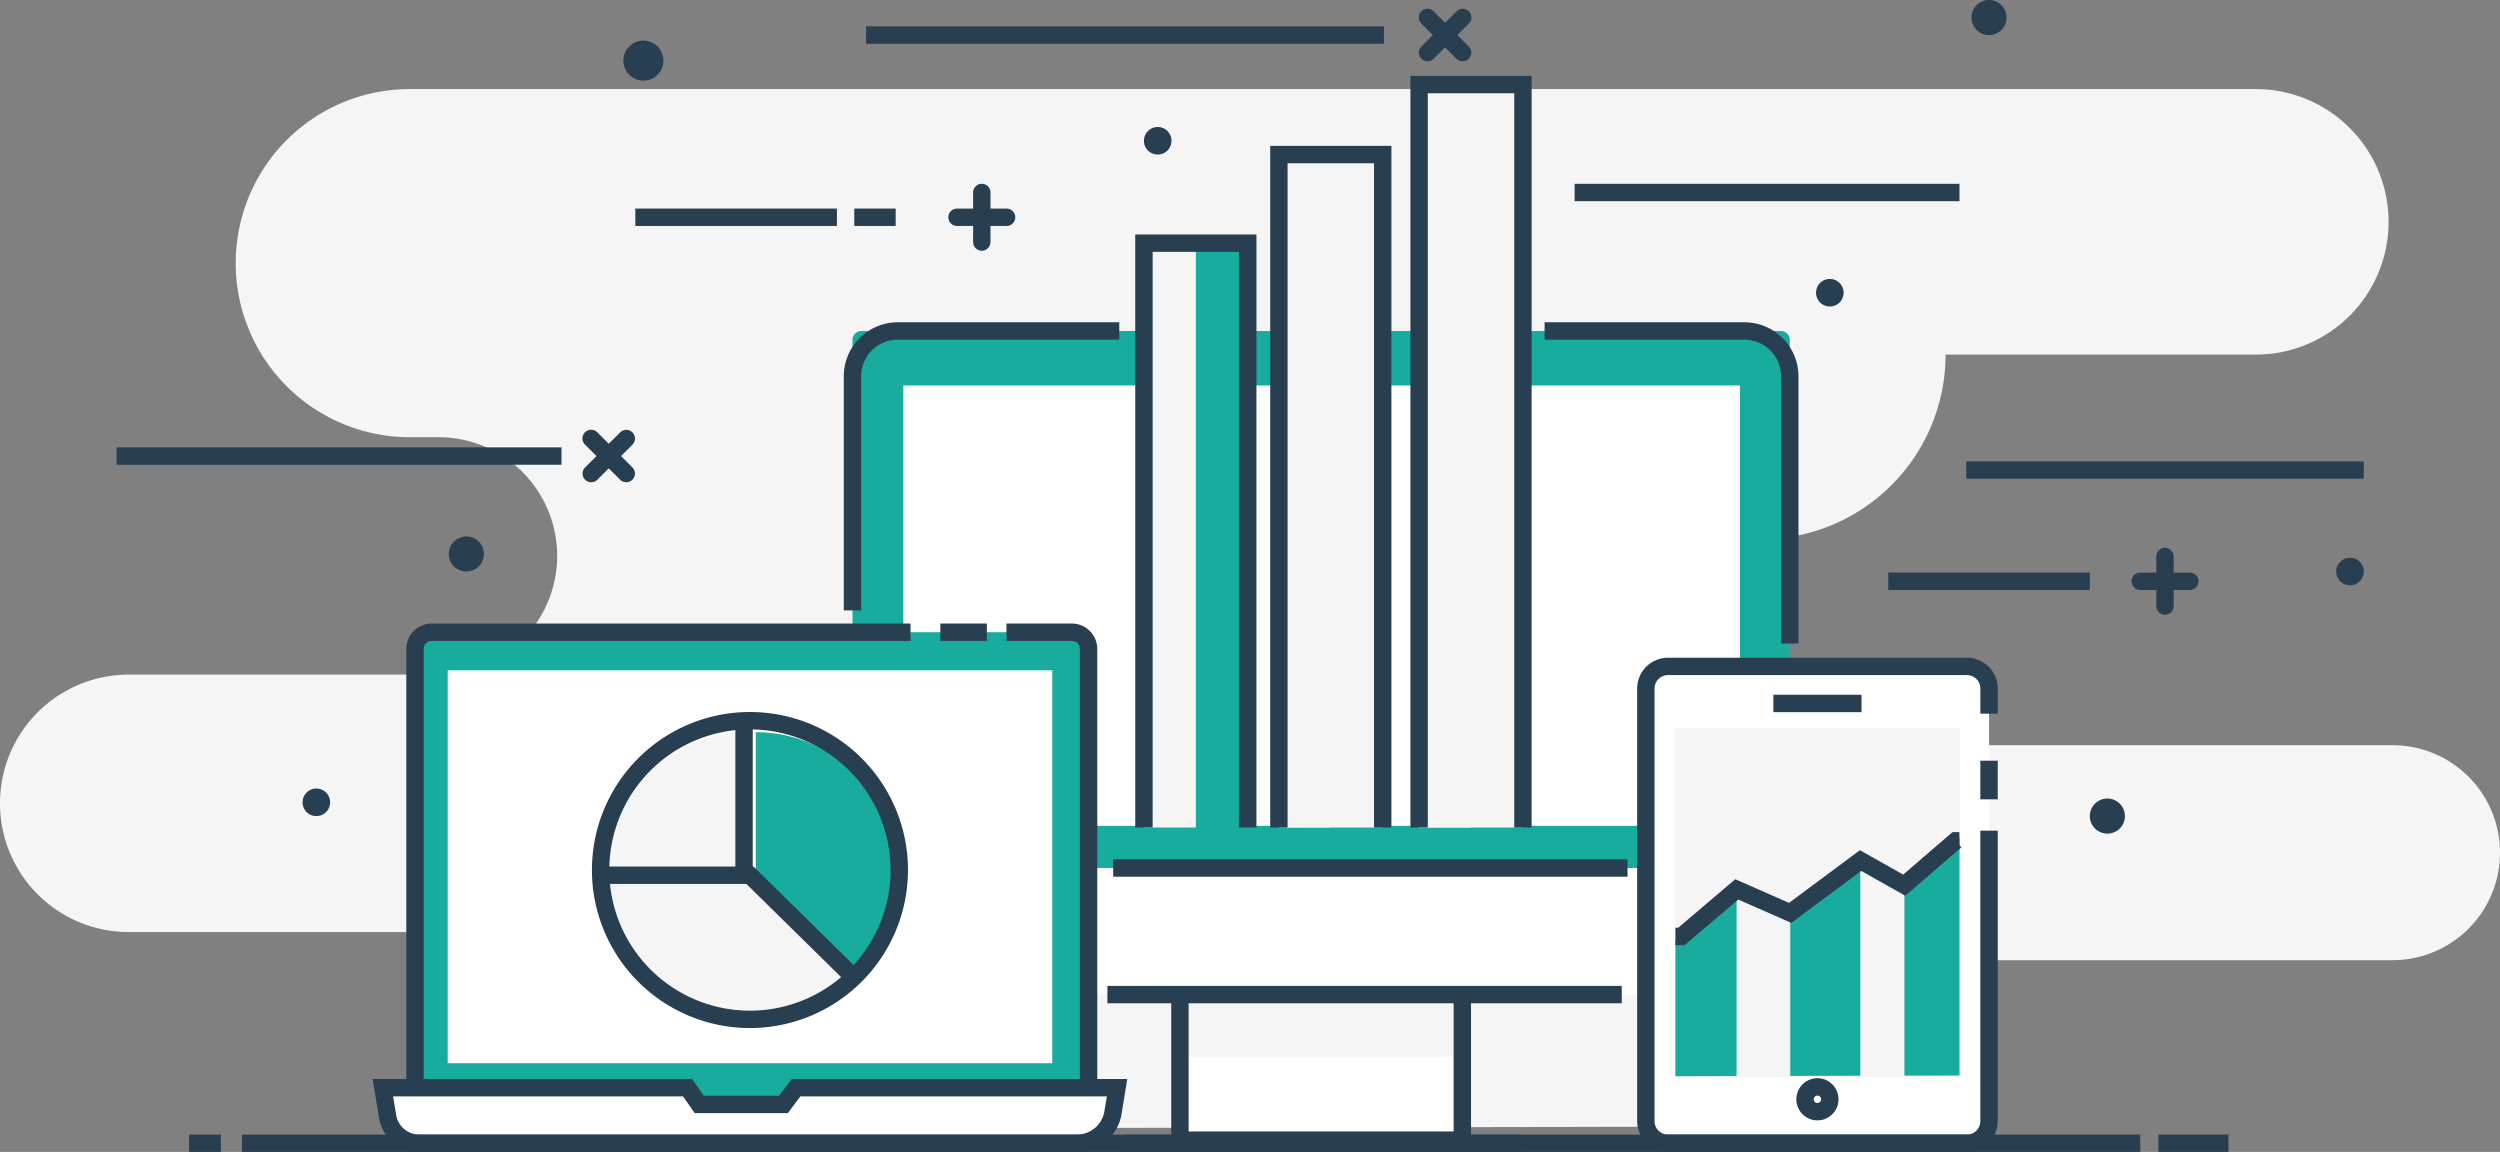 <svg xmlns="http://www.w3.org/2000/svg" width="552.136" height="254.414" viewBox="0 0 552.136 254.414">
  <rect x="0" y="0" width="552.136" height="254.414" fill="#808080" stroke="none"/>
  <g id="Group_1252" data-name="Group 1252" transform="translate(-526.073 -135.293)">
    <g id="Group_1170" data-name="Group 1170" transform="translate(526.073 154.963)">
      <path id="Path_798" data-name="Path 798" d="M1053.6,172.3h0a29.321,29.321,0,0,1-29.32,29.323H955.759A40.775,40.775,0,0,1,914.985,242.4H858.476a22.745,22.745,0,0,0-22.746,22.746h0a22.746,22.746,0,0,0,22.746,22.746H1054.47a23.738,23.738,0,0,1,23.739,23.738h0a23.738,23.738,0,0,1-23.739,23.739H926.759a36.7,36.7,0,0,0-36.7,36.785h0l-248.134.522.732-43.518H554.5a28.431,28.431,0,0,1-28.43-28.429h0a28.429,28.429,0,0,1,28.43-28.429h68.411a26.218,26.218,0,0,0,26.216-26.216h0a26.216,26.216,0,0,0-26.216-26.216h-6.339a38.443,38.443,0,0,1-38.441-38.443h0a38.44,38.44,0,0,1,38.441-38.441H1024.28A29.318,29.318,0,0,1,1053.6,172.3Z" transform="translate(-526.073 -142.979)" fill="#f5f5f5"/>
    </g>
    <g id="Group_1173" data-name="Group 1173" transform="translate(735.52 175.886)">
      <g id="Group_1171" data-name="Group 1171" transform="translate(0 5.471)">
        <path id="Path_799" data-name="Path 799" d="M620.773,157.132H609.835a1.919,1.919,0,1,1,0-3.839h10.938a1.919,1.919,0,1,1,0,3.839Z" transform="translate(-607.916 -153.293)" fill="#283e51"/>
      </g>
      <g id="Group_1172" data-name="Group 1172" transform="translate(5.469)">
        <path id="Path_800" data-name="Path 800" d="M611.972,165.934a1.92,1.92,0,0,1-1.919-1.919v-10.94a1.919,1.919,0,1,1,3.839,0v10.94A1.92,1.92,0,0,1,611.972,165.934Z" transform="translate(-610.053 -151.155)" fill="#283e51"/>
      </g>
    </g>
    <g id="Group_1176" data-name="Group 1176" transform="translate(996.836 256.281)">
      <g id="Group_1174" data-name="Group 1174" transform="translate(0 5.471)">
        <path id="Path_801" data-name="Path 801" d="M722.884,188.547H711.946a1.919,1.919,0,0,1,0-3.839h10.938a1.919,1.919,0,1,1,0,3.839Z" transform="translate(-710.027 -184.708)" fill="#283e51"/>
      </g>
      <g id="Group_1175" data-name="Group 1175" transform="translate(5.469)">
        <path id="Path_802" data-name="Path 802" d="M714.083,197.349a1.92,1.92,0,0,1-1.919-1.919v-10.94a1.919,1.919,0,1,1,3.839,0v10.94A1.92,1.92,0,0,1,714.083,197.349Z" transform="translate(-712.164 -182.57)" fill="#283e51"/>
      </g>
    </g>
    <g id="Group_1179" data-name="Group 1179" transform="translate(839.437 137.246)">
      <g id="Group_1177" data-name="Group 1177">
        <path id="Path_803" data-name="Path 803" d="M650.441,147.631a1.919,1.919,0,0,1-1.356-3.276l7.734-7.736a1.92,1.92,0,1,1,2.715,2.715l-7.734,7.734A1.914,1.914,0,0,1,650.441,147.631Z" transform="translate(-648.522 -136.056)" fill="#283e51"/>
      </g>
      <g id="Group_1178" data-name="Group 1178">
        <path id="Path_804" data-name="Path 804" d="M658.175,147.631a1.913,1.913,0,0,1-1.356-.563l-7.734-7.734a1.92,1.92,0,1,1,2.715-2.715l7.734,7.736a1.919,1.919,0,0,1-1.359,3.276Z" transform="translate(-648.522 -136.056)" fill="#283e51"/>
      </g>
    </g>
    <g id="Group_1182" data-name="Group 1182" transform="translate(654.734 230.225)">
      <g id="Group_1180" data-name="Group 1180">
        <path id="Path_805" data-name="Path 805" d="M578.269,183.963a1.919,1.919,0,0,1-1.359-3.276l7.736-7.736a1.919,1.919,0,0,1,2.713,2.715l-7.734,7.734A1.909,1.909,0,0,1,578.269,183.963Z" transform="translate(-576.348 -172.388)" fill="#283e51"/>
      </g>
      <g id="Group_1181" data-name="Group 1181">
        <path id="Path_806" data-name="Path 806" d="M586,183.963a1.9,1.9,0,0,1-1.356-.563l-7.736-7.734a1.92,1.92,0,1,1,2.715-2.715l7.734,7.736A1.919,1.919,0,0,1,586,183.963Z" transform="translate(-576.348 -172.388)" fill="#283e51"/>
      </g>
    </g>
    <g id="Group_1183" data-name="Group 1183" transform="translate(666.39 181.358)">
      <rect id="Rectangle_10237" data-name="Rectangle 10237" width="44.519" height="3.839" fill="#283e51"/>
    </g>
    <g id="Group_1184" data-name="Group 1184" transform="translate(943.101 261.753)">
      <rect id="Rectangle_10238" data-name="Rectangle 10238" width="44.518" height="3.839" fill="#283e51"/>
    </g>
    <g id="Group_1185" data-name="Group 1185" transform="translate(873.835 175.887)">
      <rect id="Rectangle_10239" data-name="Rectangle 10239" width="84.998" height="3.839" fill="#283e51"/>
    </g>
    <g id="Group_1186" data-name="Group 1186" transform="translate(717.358 141.116)">
      <rect id="Rectangle_10240" data-name="Rectangle 10240" width="114.364" height="3.839" fill="#283e51"/>
    </g>
    <g id="Group_1187" data-name="Group 1187" transform="translate(551.823 234.092)">
      <rect id="Rectangle_10241" data-name="Rectangle 10241" width="98.259" height="3.839" fill="#283e51"/>
    </g>
    <g id="Group_1188" data-name="Group 1188" transform="translate(960.325 237.179)">
      <rect id="Rectangle_10242" data-name="Rectangle 10242" width="87.798" height="3.839" fill="#283e51"/>
    </g>
    <g id="Group_1189" data-name="Group 1189" transform="translate(714.747 181.358)">
      <rect id="Rectangle_10243" data-name="Rectangle 10243" width="9.137" height="3.839" fill="#283e51"/>
    </g>
    <g id="Group_1190" data-name="Group 1190" transform="translate(592.902 309.445)">
      <path id="Path_807" data-name="Path 807" d="M558.27,206.387a3.042,3.042,0,1,1-3.043-3.043A3.041,3.041,0,0,1,558.27,206.387Z" transform="translate(-552.187 -203.344)" fill="#283e51"/>
    </g>
    <g id="Group_1191" data-name="Group 1191" transform="translate(1042.041 258.472)">
      <path id="Path_808" data-name="Path 808" d="M733.774,186.469a3.042,3.042,0,1,1-3.043-3.043A3.041,3.041,0,0,1,733.774,186.469Z" transform="translate(-727.691 -183.426)" fill="#283e51"/>
    </g>
    <g id="Group_1192" data-name="Group 1192" transform="translate(927.159 196.902)">
      <path id="Path_809" data-name="Path 809" d="M688.883,162.407a3.042,3.042,0,1,1-3.043-3.04A3.042,3.042,0,0,1,688.883,162.407Z" transform="translate(-682.8 -159.367)" fill="#283e51"/>
    </g>
    <g id="Group_1193" data-name="Group 1193" transform="translate(663.747 144.26)">
      <path id="Path_810" data-name="Path 810" d="M588.712,143.217a4.421,4.421,0,1,1-4.42-4.42A4.419,4.419,0,0,1,588.712,143.217Z" transform="translate(-579.87 -138.797)" fill="#283e51"/>
    </g>
    <g id="Group_1194" data-name="Group 1194" transform="translate(778.719 163.344)">
      <path id="Path_811" data-name="Path 811" d="M630.879,149.294a3.042,3.042,0,1,1-3.043-3.04A3.042,3.042,0,0,1,630.879,149.294Z" transform="translate(-624.796 -146.254)" fill="#283e51"/>
    </g>
    <g id="Group_1195" data-name="Group 1195" transform="translate(625.191 253.763)">
      <path id="Path_812" data-name="Path 812" d="M572.556,185.463a3.876,3.876,0,1,1-3.877-3.877A3.876,3.876,0,0,1,572.556,185.463Z" transform="translate(-564.804 -181.586)" fill="#283e51"/>
    </g>
    <g id="Group_1196" data-name="Group 1196" transform="translate(987.621 311.653)">
      <path id="Path_813" data-name="Path 813" d="M714.175,208.082a3.874,3.874,0,1,1-3.874-3.874A3.877,3.877,0,0,1,714.175,208.082Z" transform="translate(-706.426 -204.207)" fill="#283e51"/>
    </g>
    <g id="Group_1197" data-name="Group 1197" transform="translate(961.487 135.293)">
      <path id="Path_814" data-name="Path 814" d="M703.963,139.168a3.875,3.875,0,1,1-3.874-3.875A3.875,3.875,0,0,1,703.963,139.168Z" transform="translate(-696.214 -135.293)" fill="#283e51"/>
    </g>
    <g id="Group_1209" data-name="Group 1209" transform="translate(712.427 206.47)">
      <g id="Group_1198" data-name="Group 1198" transform="translate(1.919 1.92)">
        <path id="Rectangle_10244" data-name="Rectangle 10244" d="M1.974,0H205.032a1.973,1.973,0,0,1,1.973,1.973V123.127a0,0,0,0,1,0,0H0a0,0,0,0,1,0,0V1.974A1.974,1.974,0,0,1,1.974,0Z" fill="#17ac9d"/>
      </g>
      <g id="Group_1199" data-name="Group 1199">
        <path id="Path_815" data-name="Path 815" d="M602.731,226.734h-3.839v-51.7a11.942,11.942,0,0,1,11.928-11.931h48.915v3.839H610.82a8.1,8.1,0,0,0-8.089,8.092Z" transform="translate(-598.892 -163.106)" fill="#283e51"/>
      </g>
      <g id="Group_1200" data-name="Group 1200" transform="translate(154.774)">
        <path id="Path_816" data-name="Path 816" d="M715.442,234.061H711.6V175.037a8.1,8.1,0,0,0-8.089-8.092H659.371v-3.839h44.143a11.942,11.942,0,0,1,11.928,11.931Z" transform="translate(-659.371 -163.106)" fill="#283e51"/>
      </g>
      <g id="Group_1201" data-name="Group 1201" transform="translate(13.152 13.96)">
        <rect id="Rectangle_10245" data-name="Rectangle 10245" width="184.77" height="97.25" fill="#fff"/>
      </g>
      <g id="Group_1202" data-name="Group 1202" transform="translate(74.239 143.708)">
        <rect id="Rectangle_10246" data-name="Rectangle 10246" width="62.366" height="36.919" fill="#fff"/>
      </g>
      <g id="Group_1203" data-name="Group 1203" transform="translate(74.239 143.708)">
        <rect id="Rectangle_10247" data-name="Rectangle 10247" width="62.366" height="18.46" fill="#f5f5f5"/>
      </g>
      <g id="Group_1204" data-name="Group 1204" transform="translate(72.319 141.789)">
        <path id="Path_817" data-name="Path 817" d="M693.358,259.27H627.151V218.511h66.207Zm-62.369-3.839h58.53V222.35H630.99Z" transform="translate(-627.151 -218.511)" fill="#283e51"/>
      </g>
      <g id="Group_1205" data-name="Group 1205" transform="translate(1.919 120.526)">
        <path id="Rectangle_10248" data-name="Rectangle 10248" d="M0,0H207.005a0,0,0,0,1,0,0V25.955a2,2,0,0,1-2,2H2a2,2,0,0,1-2-2V0A0,0,0,0,1,0,0Z" fill="#fff"/>
      </g>
      <g id="Group_1206" data-name="Group 1206" transform="translate(58.22 146.562)">
        <rect id="Rectangle_10249" data-name="Rectangle 10249" width="113.596" height="3.839" fill="#283e51"/>
      </g>
      <g id="Group_1207" data-name="Group 1207" transform="translate(59.5 118.606)">
        <rect id="Rectangle_10250" data-name="Rectangle 10250" width="113.596" height="3.839" fill="#283e51"/>
      </g>
      <g id="Group_1208" data-name="Group 1208" transform="translate(62.113 179.398)">
        <rect id="Rectangle_10251" data-name="Rectangle 10251" width="87.432" height="3.839" fill="#283e51"/>
      </g>
    </g>
    <g id="Group_1217" data-name="Group 1217" transform="translate(608.367 273.002)">
      <g id="Group_1210" data-name="Group 1210" transform="translate(9.359 1.918)">
        <rect id="Rectangle_10252" data-name="Rectangle 10252" width="148.766" height="106.931" rx="1" fill="#17ac9d"/>
      </g>
      <g id="Group_1211" data-name="Group 1211" transform="translate(125.38)">
        <rect id="Rectangle_10253" data-name="Rectangle 10253" width="10.274" height="3.839" fill="#283e51"/>
      </g>
      <g id="Group_1212" data-name="Group 1212" transform="translate(7.44 0.001)">
        <path id="Path_818" data-name="Path 818" d="M564.976,291.695h-3.839V194.719a5.623,5.623,0,0,1,5.617-5.615H672.493v3.839H566.754a1.779,1.779,0,0,0-1.779,1.776Z" transform="translate(-561.137 -189.104)" fill="#283e51"/>
      </g>
      <g id="Group_1213" data-name="Group 1213" transform="translate(139.987 0.001)">
        <path id="Path_819" data-name="Path 819" d="M627.372,299.871v-3.839a1.781,1.781,0,0,0,1.779-1.779V194.719a1.779,1.779,0,0,0-1.779-1.776H612.931V189.1h14.441a5.623,5.623,0,0,1,5.617,5.615v99.535A5.625,5.625,0,0,1,627.372,299.871Z" transform="translate(-612.931 -189.104)" fill="#283e51"/>
      </g>
      <g id="Group_1214" data-name="Group 1214" transform="translate(16.583 10.332)">
        <rect id="Rectangle_10254" data-name="Rectangle 10254" width="133.51" height="86.773" fill="#fff"/>
      </g>
      <g id="Group_1215" data-name="Group 1215" transform="translate(2.26 102.512)">
        <path id="Path_820" data-name="Path 820" d="M712.38,241.435H567.172a7.116,7.116,0,0,1-7.022-5.965l-1.037-6.308h67.3l2.575,3.7h18.6l2.782-3.7h70.9l-.9,5.487A8.1,8.1,0,0,1,712.38,241.435Z" transform="translate(-559.113 -229.161)" fill="#fff"/>
      </g>
      <g id="Group_1216" data-name="Group 1216" transform="translate(0 100.593)">
        <path id="Path_821" data-name="Path 821" d="M713.754,244.523H568.549a9.005,9.005,0,0,1-8.919-7.575l-1.4-8.537h70.563l2.577,3.7h16.637l2.782-3.7H724.9l-1.264,7.716A9.98,9.98,0,0,1,713.754,244.523Zm-151-12.274.671,4.079a5.176,5.176,0,0,0,5.129,4.356H713.754a6.156,6.156,0,0,0,6.1-5.177l.535-3.258H652.706l-2.784,3.7H629.364l-2.574-3.7Z" transform="translate(-558.23 -228.411)" fill="#283e51"/>
      </g>
    </g>
    <g id="Group_1224" data-name="Group 1224" transform="translate(887.645 280.552)">
      <g id="Group_1218" data-name="Group 1218" transform="translate(1.92 1.918)">
        <rect id="Rectangle_10255" data-name="Rectangle 10255" width="105.318" height="75.795" rx="1.913" transform="translate(75.795 0) rotate(90)" fill="#fff"/>
      </g>
      <g id="Group_1219" data-name="Group 1219">
        <path id="Path_822" data-name="Path 822" d="M740.18,301.209H674.175a6.822,6.822,0,0,1-6.815-6.815V198.866a6.822,6.822,0,0,1,6.815-6.812H740.18A6.822,6.822,0,0,1,747,198.866v5.551h-3.839v-5.551a2.978,2.978,0,0,0-2.976-2.974H674.175a2.978,2.978,0,0,0-2.976,2.974v95.527a2.979,2.979,0,0,0,2.976,2.976H740.18a2.979,2.979,0,0,0,2.976-2.976V230.249H747v64.145A6.822,6.822,0,0,1,740.18,301.209Z" transform="translate(-667.36 -192.054)" fill="#283e51"/>
      </g>
      <g id="Group_1220" data-name="Group 1220" transform="translate(75.797 22.747)">
        <rect id="Rectangle_10256" data-name="Rectangle 10256" width="3.839" height="8.53" fill="#283e51"/>
      </g>
      <g id="Group_1221" data-name="Group 1221" transform="translate(30.087 8.182)">
        <rect id="Rectangle_10257" data-name="Rectangle 10257" width="19.462" height="3.839" fill="#283e51"/>
      </g>
      <g id="Group_1222" data-name="Group 1222" transform="translate(8.402 15.554)">
        <rect id="Rectangle_10258" data-name="Rectangle 10258" width="77.022" height="62.831" transform="translate(62.831 0) rotate(90)" fill="#f5f5f5"/>
      </g>
      <g id="Group_1223" data-name="Group 1223" transform="translate(35.162 92.866)">
        <path id="Path_823" data-name="Path 823" d="M685.755,237.655A4.656,4.656,0,1,1,690.41,233,4.663,4.663,0,0,1,685.755,237.655Zm0-5.474a.818.818,0,1,0,.816.816A.817.817,0,0,0,685.755,232.181Z" transform="translate(-681.1 -228.342)" fill="#283e51"/>
      </g>
    </g>
    <g id="Group_1231" data-name="Group 1231" transform="translate(656.806 292.542)">
      <g id="Group_1225" data-name="Group 1225" transform="translate(36.176 4.458)">
        <path id="Path_824" data-name="Path 824" d="M591.294,198.481v30.96l.015.015,21.845,21.9a30.867,30.867,0,0,0,9.1-21.829c0-.031,0-.061,0-.092A30.958,30.958,0,0,0,591.294,198.481Z" transform="translate(-591.294 -198.481)" fill="#17ac9d"/>
      </g>
      <g id="Group_1226" data-name="Group 1226" transform="translate(3.716 4.458)">
        <path id="Path_825" data-name="Path 825" d="M587.705,207.52a30.855,30.855,0,0,0-9.1,21.86l30.955.077V198.481A30.86,30.86,0,0,0,587.705,207.52Z" transform="translate(-578.61 -198.481)" fill="#f5f5f5"/>
      </g>
      <g id="Group_1227" data-name="Group 1227" transform="translate(3.713 36.862)">
        <path id="Path_826" data-name="Path 826" d="M609.582,211.217h-.015l-30.955-.074,0,.059a30.956,30.956,0,0,0,52.818,21.922Z" transform="translate(-578.609 -211.143)" fill="#f5f5f5"/>
      </g>
      <g id="Group_1228" data-name="Group 1228">
        <path id="Path_827" data-name="Path 827" d="M612.057,266.539a34.9,34.9,0,1,1,34.9-34.9A34.937,34.937,0,0,1,612.057,266.539Zm0-65.962a31.062,31.062,0,1,0,31.06,31.063A31.1,31.1,0,0,0,612.057,200.578Z" transform="translate(-577.158 -196.739)" fill="#283e51"/>
      </g>
      <g id="Group_1229" data-name="Group 1229" transform="translate(1.943 34.137)">
        <path id="Path_828" data-name="Path 828" d="M631.161,234.647l-21.074-20.731H577.917v-3.839h33.741l22.194,21.83Z" transform="translate(-577.917 -210.078)" fill="#283e51"/>
      </g>
      <g id="Group_1230" data-name="Group 1230" transform="translate(31.677 1.298)">
        <rect id="Rectangle_10259" data-name="Rectangle 10259" width="3.839" height="34.136" fill="#283e51"/>
      </g>
    </g>
    <g id="Group_1232" data-name="Group 1232" transform="translate(778.717 188.994)">
      <rect id="Rectangle_10260" data-name="Rectangle 10260" width="22.928" height="129.058" fill="#17ac9d"/>
    </g>
    <g id="Group_1233" data-name="Group 1233" transform="translate(778.717 188.994)">
      <rect id="Rectangle_10261" data-name="Rectangle 10261" width="11.464" height="129.058" fill="#f5f5f5"/>
    </g>
    <g id="Group_1234" data-name="Group 1234" transform="translate(776.798 187.076)">
      <path id="Path_829" data-name="Path 829" d="M650.813,286.5h-3.839V159.366h-19.09V286.5h-3.839V155.527h26.767Z" transform="translate(-624.045 -155.527)" fill="#283e51"/>
    </g>
    <g id="Group_1235" data-name="Group 1235" transform="translate(808.523 169.427)">
      <rect id="Rectangle_10262" data-name="Rectangle 10262" width="22.928" height="148.625" fill="#f5f5f5"/>
    </g>
    <g id="Group_1236" data-name="Group 1236" transform="translate(808.523 169.427)">
      <rect id="Rectangle_10263" data-name="Rectangle 10263" width="11.464" height="148.625" fill="#f5f5f5"/>
    </g>
    <g id="Group_1237" data-name="Group 1237" transform="translate(806.604 167.507)">
      <path id="Path_830" data-name="Path 830" d="M662.459,298.425h-3.839V151.72h-19.09V298.425h-3.839V147.881h26.767Z" transform="translate(-635.692 -147.881)" fill="#283e51"/>
    </g>
    <g id="Group_1238" data-name="Group 1238" transform="translate(839.492 153.973)">
      <rect id="Rectangle_10264" data-name="Rectangle 10264" width="22.928" height="164.079" fill="#f5f5f5"/>
    </g>
    <g id="Group_1239" data-name="Group 1239" transform="translate(839.492 153.973)">
      <rect id="Rectangle_10265" data-name="Rectangle 10265" width="11.464" height="164.079" fill="#f5f5f5"/>
    </g>
    <g id="Group_1240" data-name="Group 1240" transform="translate(837.572 152.052)">
      <path id="Path_831" data-name="Path 831" d="M674.561,307.841h-3.839V145.681h-19.09v162.16h-3.839v-166h26.767Z" transform="translate(-647.793 -141.842)" fill="#283e51"/>
    </g>
    <g id="Group_1247" data-name="Group 1247" transform="translate(896.093 319.063)">
      <g id="Group_1241" data-name="Group 1241" transform="translate(0.001 12.652)">
        <path id="Path_832" data-name="Path 832" d="M670.661,223.392v29.921l13.548-.034V212.046Z" transform="translate(-670.661 -212.046)" fill="#17ac9d"/>
      </g>
      <g id="Group_1242" data-name="Group 1242" transform="translate(25.34 6.288)">
        <path id="Path_833" data-name="Path 833" d="M680.6,221.132l-.037-.017v36.011l15.549-.039V209.56Z" transform="translate(-680.563 -209.56)" fill="#17ac9d"/>
      </g>
      <g id="Group_1243" data-name="Group 1243" transform="translate(13.549 12.566)">
        <path id="Path_834" data-name="Path 834" d="M676.058,212.013l-.1.086v41.234l11.792-.03V217.291Z" transform="translate(-675.955 -212.013)" fill="#f5f5f5"/>
      </g>
      <g id="Group_1244" data-name="Group 1244" transform="translate(50.538 1.216)">
        <path id="Path_835" data-name="Path 835" d="M702.61,207.578l-12.2,10.507v42.069l12.2-.031Z" transform="translate(-690.409 -207.578)" fill="#17ac9d"/>
      </g>
      <g id="Group_1245" data-name="Group 1245" transform="translate(40.889 6.288)">
        <path id="Path_836" data-name="Path 836" d="M696.287,215l-9.648-5.436v47.528l9.649-.024V215Z" transform="translate(-686.639 -209.56)" fill="#f5f5f5"/>
      </g>
      <g id="Group_1246" data-name="Group 1246">
        <path id="Path_837" data-name="Path 837" d="M672.692,232.069h-2.031v-3.839h.619l12.6-10.719,11.871,5.228,15.653-11.634,9.562,5.386,10.886-9.374,1.528-.015.026,2.9.417.485-.41.352v.1h-.124L721.43,221.16l-9.737-5.486L696.25,227.153,684.536,222Z" transform="translate(-670.661 -207.103)" fill="#283e51"/>
      </g>
    </g>
    <g id="Group_1251" data-name="Group 1251" transform="translate(567.837 385.868)">
      <g id="Group_1248" data-name="Group 1248" transform="translate(11.676)">
        <rect id="Rectangle_10266" data-name="Rectangle 10266" width="419.242" height="3.839" fill="#283e51"/>
      </g>
      <g id="Group_1249" data-name="Group 1249">
        <rect id="Rectangle_10267" data-name="Rectangle 10267" width="7.01" height="3.839" fill="#283e51"/>
      </g>
      <g id="Group_1250" data-name="Group 1250" transform="translate(434.917)">
        <rect id="Rectangle_10268" data-name="Rectangle 10268" width="15.481" height="3.839" fill="#283e51"/>
      </g>
    </g>
  </g>
</svg>
